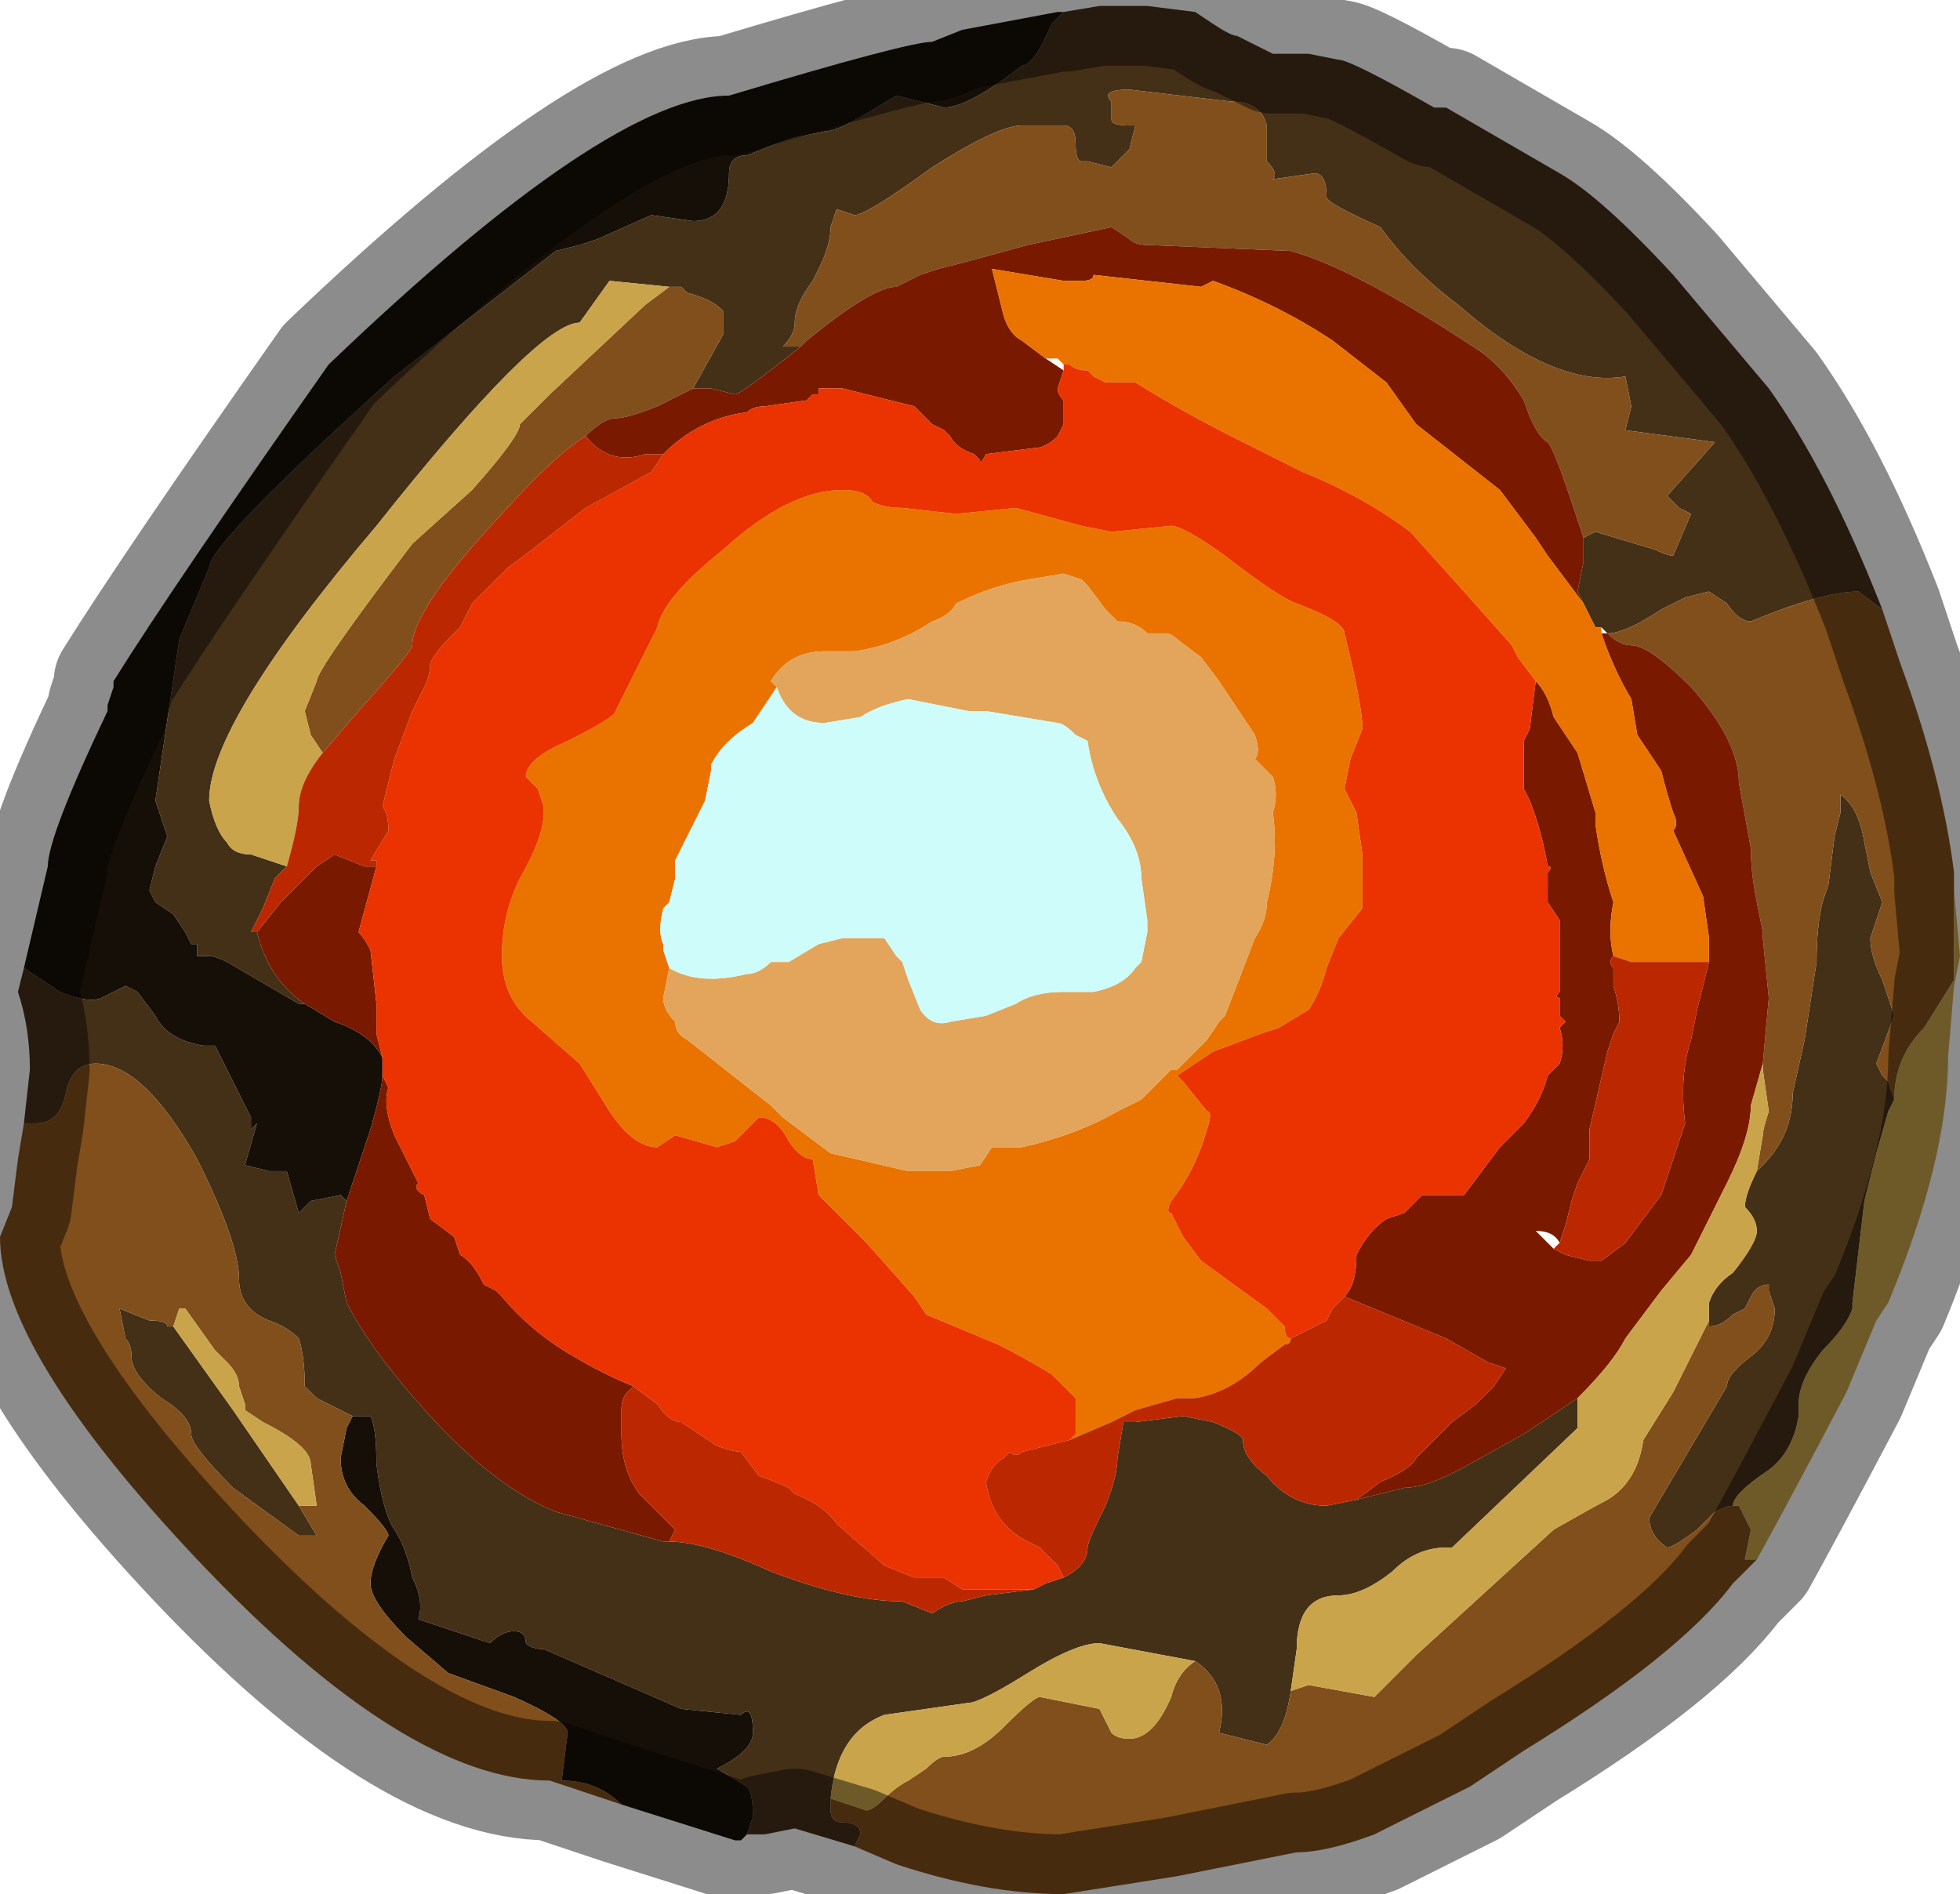<?xml version="1.0" encoding="UTF-8" standalone="no"?>
<svg xmlns:xlink="http://www.w3.org/1999/xlink" height="15.85px" width="16.4px" xmlns="http://www.w3.org/2000/svg">
  <g transform="matrix(1.0, 0.0, 0.0, 1.0, 8.2, 7.95)">
    <path d="M0.7 -7.85 L1.0 -7.9 1.4 -7.9 1.8 -7.85 1.95 -7.75 Q2.1 -7.65 2.15 -7.65 L2.45 -7.5 2.75 -7.5 3.0 -7.45 Q3.1 -7.45 3.8 -7.05 L3.9 -7.05 4.85 -6.5 Q5.2 -6.3 5.8 -5.65 L6.6 -4.7 Q7.1 -4.0 7.55 -2.85 L7.35 -3.0 Q7.05 -3.0 6.45 -2.75 6.35 -2.75 6.25 -2.9 L6.1 -3.0 5.9 -2.95 5.7 -2.85 Q5.4 -2.65 5.25 -2.65 L5.2 -2.7 5.15 -2.7 5.05 -2.9 5.0 -3.0 5.05 -3.25 5.05 -3.45 5.15 -3.5 5.65 -3.35 Q5.75 -3.3 5.8 -3.3 L5.95 -3.65 5.85 -3.7 5.75 -3.8 6.15 -4.25 5.4 -4.35 5.45 -4.55 5.4 -4.8 Q5.1 -4.75 4.75 -4.9 4.4 -5.05 4.0 -5.4 3.6 -5.7 3.35 -6.05 2.9 -6.25 2.9 -6.3 2.9 -6.5 2.8 -6.5 L2.45 -6.45 Q2.5 -6.5 2.4 -6.6 L2.4 -6.9 Q2.35 -7.1 2.1 -7.1 L1.25 -7.2 Q1.0 -7.2 1.1 -7.1 L1.1 -6.95 Q1.1 -6.9 1.25 -6.9 L1.3 -6.9 1.25 -6.7 1.1 -6.55 0.9 -6.6 0.85 -6.6 Q0.8 -6.6 0.8 -6.75 0.8 -6.9 0.7 -6.9 L0.35 -6.9 Q0.15 -6.9 -0.4 -6.55 -0.95 -6.15 -1.05 -6.15 L-1.2 -6.2 -1.25 -6.05 Q-1.25 -5.9 -1.35 -5.7 L-1.4 -5.6 Q-1.55 -5.4 -1.55 -5.25 -1.55 -5.15 -1.65 -5.05 L-1.55 -5.05 -1.5 -5.05 Q-2.0 -4.65 -2.05 -4.65 L-2.25 -4.7 -2.4 -4.7 -2.15 -5.15 -2.15 -5.35 Q-2.25 -5.45 -2.45 -5.5 L-2.5 -5.55 -2.6 -5.55 -3.1 -5.6 -3.35 -5.25 Q-3.7 -5.25 -5.05 -3.55 -6.45 -1.9 -6.45 -1.25 -6.4 -1.0 -6.3 -0.9 -6.25 -0.8 -6.1 -0.8 L-5.8 -0.7 -5.9 -0.6 -6.0 -0.35 Q-6.05 -0.25 -6.1 -0.15 L-6.05 -0.15 Q-5.95 0.25 -5.65 0.45 L-5.7 0.45 -6.3 0.1 Q-6.4 0.05 -6.45 0.05 L-6.55 0.05 -6.55 -0.05 -6.6 -0.05 -6.65 -0.15 -6.75 -0.3 -6.9 -0.4 -6.95 -0.5 -6.9 -0.7 -6.8 -0.95 -6.9 -1.25 -6.7 -2.6 -6.45 -3.2 Q-6.45 -3.4 -4.9 -4.8 L-3.55 -5.85 -3.35 -5.9 -3.2 -5.95 -2.75 -6.15 -2.4 -6.1 Q-2.1 -6.1 -2.1 -6.5 -2.1 -6.65 -1.95 -6.65 L-1.7 -6.75 -1.55 -6.8 -1.3 -6.85 Q-1.2 -6.85 -0.95 -7.0 L-0.7 -7.15 -0.3 -7.05 Q-0.1 -7.05 0.35 -7.4 0.45 -7.4 0.6 -7.75 L0.7 -7.85 M-1.05 7.5 L-1.55 7.35 -1.8 7.4 -1.95 7.4 -1.9 7.25 Q-1.9 7.05 -1.95 7.0 L-2.2 6.85 Q-1.9 6.7 -1.9 6.55 -1.9 6.3 -2.0 6.4 L-2.5 6.35 -3.65 5.85 Q-3.75 5.85 -3.8 5.8 -3.8 5.7 -3.9 5.7 -4.0 5.7 -4.1 5.8 L-4.7 5.6 Q-4.65 5.45 -4.75 5.25 -4.8 5.0 -4.9 4.85 -5.0 4.7 -5.05 4.3 -5.05 4.0 -5.1 3.9 L-5.25 3.9 -5.55 3.75 -5.65 3.65 Q-5.65 3.4 -5.7 3.25 -5.8 3.15 -5.95 3.1 -6.2 3.0 -6.2 2.75 -6.2 2.45 -6.55 1.75 -7.0 0.95 -7.4 0.95 -7.6 0.95 -7.65 1.2 -7.7 1.45 -7.9 1.45 L-8.0 1.45 -7.95 1.0 Q-7.95 0.65 -8.05 0.35 L-8.0 0.15 -7.7 0.35 Q-7.45 0.45 -7.35 0.4 L-7.15 0.3 -7.05 0.35 -6.9 0.55 Q-6.8 0.75 -6.5 0.8 L-6.4 0.8 -6.1 1.4 -6.1 1.5 -6.05 1.45 -6.15 1.8 -5.95 1.85 -5.8 1.85 -5.7 2.2 -5.7 2.2 -5.6 2.1 -5.35 2.05 -5.3 2.1 -5.4 2.55 -5.35 2.7 -5.3 2.95 Q-5.1 3.35 -4.6 3.9 -4.05 4.5 -3.55 4.7 L-2.65 4.95 -2.6 4.95 Q-2.3 4.95 -1.75 5.2 -1.1 5.45 -0.65 5.45 L-0.4 5.55 Q-0.25 5.45 -0.15 5.45 L0.05 5.4 0.45 5.35 0.55 5.3 0.7 5.25 Q0.9 5.15 0.9 5.0 0.9 4.95 1.05 4.65 1.15 4.4 1.15 4.25 L1.2 3.95 1.3 3.95 1.7 3.9 1.95 3.95 Q2.2 4.05 2.2 4.1 2.2 4.25 2.4 4.4 2.6 4.65 2.9 4.65 L3.15 4.6 3.55 4.5 Q3.75 4.5 4.1 4.3 L4.55 4.05 5.0 3.75 5.0 4.0 3.95 5.0 3.9 5.0 Q3.65 5.0 3.45 5.2 3.2 5.4 3.0 5.4 2.65 5.4 2.65 5.85 L2.6 6.2 Q2.55 6.55 2.4 6.65 L2.0 6.55 Q2.1 6.15 1.8 5.95 L1.0 5.8 Q0.8 5.8 0.4 6.05 0.0 6.3 -0.1 6.3 L-0.8 6.4 Q-1.2 6.55 -1.25 7.1 L-1.25 7.2 Q-1.25 7.3 -1.15 7.3 -1.0 7.3 -1.0 7.4 L-1.05 7.5 M6.5 1.85 L6.55 1.8 Q6.8 1.55 6.8 1.2 L6.9 0.75 7.0 0.1 Q7.0 -0.2 7.05 -0.4 L7.1 -0.55 7.15 -0.95 7.2 -1.15 7.2 -1.3 Q7.35 -1.2 7.4 -0.9 L7.45 -0.65 7.55 -0.4 7.45 -0.1 Q7.45 0.05 7.55 0.25 L7.65 0.55 7.5 0.95 7.55 1.05 7.6 1.1 7.65 1.25 7.6 1.35 7.5 1.7 7.4 2.1 7.3 2.95 7.3 3.0 Q7.25 3.15 7.05 3.35 6.85 3.6 6.85 3.8 L6.85 3.9 Q6.8 4.2 6.6 4.35 6.3 4.55 6.3 4.65 L6.35 4.65 6.3 4.65 Q6.25 4.65 6.15 4.7 L6.0 4.85 Q5.8 5.0 5.75 5.0 5.6 4.9 5.6 4.75 L6.25 3.65 Q6.25 3.55 6.45 3.4 6.65 3.25 6.65 3.0 L6.6 2.85 6.6 2.8 Q6.5 2.8 6.45 2.9 L6.4 3.0 6.3 3.05 Q6.2 3.15 6.1 3.15 L6.1 3.1 6.1 2.95 Q6.15 2.8 6.3 2.7 6.5 2.45 6.5 2.35 6.5 2.25 6.4 2.15 6.4 2.05 6.5 1.85 M-5.7 4.65 L-5.55 4.9 -5.7 4.9 -6.25 4.5 Q-6.6 4.15 -6.6 4.05 -6.6 3.9 -6.85 3.75 -7.1 3.55 -7.1 3.4 -7.1 3.3 -7.15 3.25 L-7.2 3.0 -6.95 3.1 Q-6.8 3.1 -6.8 3.15 L-6.75 3.15 -6.25 3.85 -5.7 4.65" fill="#443017" fill-rule="evenodd" stroke="none"/>
    <path d="M0.7 -7.85 L0.6 -7.75 Q0.45 -7.4 0.35 -7.4 -0.1 -7.05 -0.3 -7.05 L-0.7 -7.15 -0.95 -7.0 Q-1.2 -6.85 -1.3 -6.85 L-1.55 -6.8 -1.7 -6.75 -1.95 -6.65 Q-2.1 -6.65 -2.1 -6.5 -2.1 -6.1 -2.4 -6.1 L-2.75 -6.15 -3.2 -5.95 -3.35 -5.9 -3.55 -5.85 -4.9 -4.8 Q-6.45 -3.4 -6.45 -3.2 L-6.7 -2.6 -6.9 -1.25 -6.8 -0.95 -6.9 -0.7 -6.95 -0.5 -6.9 -0.4 -6.75 -0.3 -6.65 -0.15 -6.6 -0.05 -6.55 -0.05 -6.55 0.05 -6.45 0.05 Q-6.4 0.05 -6.3 0.1 L-5.7 0.45 -5.65 0.45 -5.4 0.6 Q-5.1 0.7 -5.0 0.9 L-5.0 1.05 Q-5.0 1.15 -5.1 1.5 L-5.3 2.1 -5.35 2.05 -5.6 2.1 -5.7 2.2 -5.7 2.2 -5.8 1.85 -5.95 1.85 -6.15 1.8 -6.05 1.45 -6.1 1.5 -6.1 1.4 -6.4 0.8 -6.5 0.8 Q-6.8 0.75 -6.9 0.55 L-7.05 0.35 -7.15 0.3 -7.35 0.4 Q-7.45 0.45 -7.7 0.35 L-8.0 0.15 -7.8 -0.7 Q-7.8 -0.95 -7.3 -2.0 L-7.3 -2.05 -7.25 -2.2 -7.25 -2.25 Q-6.75 -3.05 -5.45 -4.9 -3.1 -7.15 -2.1 -7.15 -0.6 -7.6 -0.4 -7.6 L-0.15 -7.7 0.65 -7.85 0.7 -7.85 M-1.95 7.4 L-2.0 7.45 -2.05 7.45 -3.0 7.15 Q-3.2 6.95 -3.5 6.95 L-3.45 6.55 Q-3.45 6.45 -3.9 6.25 L-4.45 6.05 -4.8 5.75 Q-5.1 5.45 -5.1 5.3 -5.1 5.15 -4.95 4.9 -4.95 4.85 -5.15 4.65 -5.35 4.5 -5.35 4.25 L-5.3 4.0 -5.25 3.9 -5.1 3.9 Q-5.05 4.0 -5.05 4.3 -5.0 4.7 -4.9 4.85 -4.8 5.0 -4.75 5.25 -4.65 5.45 -4.7 5.6 L-4.1 5.8 Q-4.0 5.7 -3.9 5.7 -3.8 5.7 -3.8 5.8 -3.75 5.85 -3.65 5.85 L-2.5 6.35 -2.0 6.4 Q-1.9 6.3 -1.9 6.55 -1.9 6.7 -2.2 6.85 L-1.95 7.0 Q-1.9 7.05 -1.9 7.25 L-1.95 7.4" fill="#160f07" fill-rule="evenodd" stroke="none"/>
    <path d="M-2.6 -5.55 L-2.5 -5.55 -2.45 -5.5 Q-2.25 -5.45 -2.15 -5.35 L-2.15 -5.15 -2.4 -4.7 -2.7 -4.55 Q-2.95 -4.45 -3.05 -4.45 -3.15 -4.45 -3.3 -4.3 -3.55 -4.15 -4.0 -3.65 -4.75 -2.85 -4.75 -2.55 -4.75 -2.5 -5.2 -2.0 L-5.5 -1.65 -5.6 -1.8 -5.65 -2.0 -5.55 -2.25 Q-5.55 -2.35 -4.75 -3.4 L-4.25 -3.85 Q-3.85 -4.3 -3.85 -4.4 L-3.6 -4.65 -2.8 -5.4 -2.6 -5.55 M-1.5 -5.05 L-1.55 -5.05 -1.65 -5.05 Q-1.55 -5.15 -1.55 -5.25 -1.55 -5.4 -1.4 -5.6 L-1.35 -5.7 Q-1.25 -5.9 -1.25 -6.05 L-1.2 -6.2 -1.05 -6.15 Q-0.95 -6.15 -0.4 -6.55 0.15 -6.9 0.35 -6.9 L0.7 -6.9 Q0.8 -6.9 0.8 -6.75 0.8 -6.6 0.85 -6.6 L0.9 -6.6 1.1 -6.55 1.25 -6.7 1.3 -6.9 1.25 -6.9 Q1.1 -6.9 1.1 -6.95 L1.1 -7.1 Q1.0 -7.2 1.25 -7.2 L2.1 -7.1 Q2.35 -7.1 2.4 -6.9 L2.4 -6.6 Q2.5 -6.5 2.45 -6.45 L2.8 -6.5 Q2.9 -6.5 2.9 -6.3 2.9 -6.25 3.35 -6.05 3.6 -5.7 4.0 -5.4 4.4 -5.05 4.75 -4.9 5.1 -4.75 5.4 -4.8 L5.45 -4.55 5.4 -4.35 6.15 -4.25 5.75 -3.8 5.85 -3.7 5.95 -3.65 5.8 -3.3 Q5.75 -3.3 5.65 -3.35 L5.15 -3.5 5.05 -3.45 4.95 -3.75 Q4.8 -4.2 4.75 -4.25 4.65 -4.3 4.55 -4.6 4.4 -4.85 4.2 -5.0 3.15 -5.7 2.6 -5.85 L1.4 -5.9 Q1.3 -5.9 1.25 -5.95 L1.1 -6.05 0.4 -5.9 -0.15 -5.75 -0.35 -5.7 -0.5 -5.65 -0.6 -5.6 -0.7 -5.55 Q-0.9 -5.55 -1.45 -5.1 L-1.5 -5.05 M5.25 -2.65 Q5.4 -2.65 5.7 -2.85 L5.9 -2.95 6.1 -3.0 6.25 -2.9 Q6.35 -2.75 6.45 -2.75 7.05 -3.0 7.35 -3.0 L7.55 -2.85 7.7 -2.4 Q8.05 -1.45 8.15 -0.65 L8.15 -0.5 8.15 0.25 7.9 0.65 Q7.65 0.9 7.65 1.25 L7.6 1.1 7.55 1.05 7.5 0.95 7.65 0.55 7.55 0.25 Q7.45 0.05 7.45 -0.1 L7.55 -0.4 7.45 -0.65 7.4 -0.9 Q7.35 -1.2 7.2 -1.3 L7.2 -1.15 7.15 -0.95 7.1 -0.55 7.05 -0.4 Q7.0 -0.2 7.0 0.1 L6.9 0.75 6.8 1.2 Q6.8 1.55 6.55 1.8 L6.5 1.85 6.55 1.55 Q6.55 1.5 6.6 1.35 L6.55 1.0 6.55 0.95 6.6 0.4 6.55 -0.1 6.55 -0.15 6.5 -0.4 Q6.45 -0.65 6.45 -0.85 L6.35 -1.4 Q6.35 -1.75 5.95 -2.2 5.6 -2.55 5.45 -2.55 5.35 -2.55 5.25 -2.65 M6.5 5.1 L6.3 5.3 Q5.85 5.9 4.55 6.7 L4.1 7.0 3.3 7.4 Q2.9 7.55 2.65 7.55 L1.65 7.75 0.7 7.9 Q0.05 7.9 -0.7 7.65 L-1.05 7.5 -1.0 7.4 Q-1.0 7.3 -1.15 7.3 -1.25 7.3 -1.25 7.2 L-1.25 7.1 -0.95 7.2 Q-0.9 7.2 -0.8 7.1 -0.7 7.0 -0.6 6.95 L-0.45 6.85 Q-0.35 6.75 -0.3 6.75 -0.05 6.75 0.2 6.5 0.45 6.25 0.5 6.25 L1.0 6.35 1.1 6.55 Q1.15 6.6 1.25 6.6 1.45 6.6 1.6 6.25 1.65 6.05 1.8 5.95 2.1 6.15 2.0 6.55 L2.4 6.65 Q2.55 6.55 2.6 6.2 L2.75 6.15 3.3 6.25 3.65 5.9 4.8 4.85 Q5.15 4.65 5.25 4.6 5.5 4.45 5.55 4.1 L5.8 3.7 6.05 3.2 6.1 3.1 6.1 3.15 Q6.2 3.15 6.3 3.05 L6.4 3.0 6.45 2.9 Q6.5 2.8 6.6 2.8 L6.6 2.85 6.65 3.0 Q6.65 3.25 6.45 3.4 6.25 3.55 6.25 3.65 L5.6 4.75 Q5.6 4.9 5.75 5.0 5.8 5.0 6.0 4.85 L6.15 4.7 Q6.25 4.65 6.3 4.65 L6.35 4.65 6.4 4.75 6.45 4.85 6.4 5.1 6.5 5.1 M-3.0 7.15 L-3.6 6.95 Q-4.8 6.95 -6.55 5.1 -8.2 3.35 -8.2 2.4 L-8.1 2.15 -8.05 1.75 -8.0 1.45 -7.9 1.45 Q-7.7 1.45 -7.65 1.2 -7.6 0.95 -7.4 0.95 -7.0 0.95 -6.55 1.75 -6.2 2.45 -6.2 2.75 -6.2 3.0 -5.95 3.1 -5.8 3.15 -5.7 3.25 -5.65 3.4 -5.65 3.65 L-5.55 3.75 -5.25 3.9 -5.3 4.0 -5.35 4.25 Q-5.35 4.5 -5.15 4.65 -4.95 4.85 -4.95 4.9 -5.1 5.15 -5.1 5.3 -5.1 5.45 -4.8 5.75 L-4.45 6.05 -3.9 6.25 Q-3.45 6.45 -3.45 6.55 L-3.5 6.95 Q-3.2 6.95 -3.0 7.15 M1.65 -1.95 L1.65 -2.0 1.65 -1.95 M0.75 0.25 L0.75 0.25 M-5.7 4.65 L-5.65 4.65 Q-5.6 4.65 -5.55 4.65 L-5.6 4.3 Q-5.6 4.15 -6.0 3.95 L-6.15 3.85 -6.15 3.8 -6.2 3.65 Q-6.2 3.55 -6.3 3.45 L-6.4 3.35 -6.65 3.0 -6.7 3.0 -6.75 3.15 -6.8 3.15 Q-6.8 3.1 -6.95 3.1 L-7.2 3.0 -7.15 3.25 Q-7.1 3.3 -7.1 3.4 -7.1 3.55 -6.85 3.75 -6.6 3.9 -6.6 4.05 -6.6 4.15 -6.25 4.5 L-5.7 4.9 -5.55 4.9 -5.7 4.65" fill="#814f1c" fill-rule="evenodd" stroke="none"/>
    <path d="M-5.65 0.45 Q-5.95 0.25 -6.05 -0.15 L-5.85 -0.4 -5.75 -0.5 -5.55 -0.7 -5.4 -0.8 -5.15 -0.7 -5.05 -0.7 -5.2 -0.15 Q-5.15 -0.1 -5.1 0.0 L-5.05 0.45 -5.05 0.7 -5.0 0.9 Q-5.1 0.7 -5.4 0.6 L-5.65 0.45 M-2.4 -4.7 L-2.25 -4.7 -2.05 -4.65 Q-2.0 -4.65 -1.5 -5.05 L-1.45 -5.1 Q-0.9 -5.55 -0.7 -5.55 L-0.6 -5.6 -0.5 -5.65 -0.35 -5.7 -0.15 -5.75 0.4 -5.9 1.1 -6.05 1.25 -5.95 Q1.3 -5.9 1.4 -5.9 L2.6 -5.85 Q3.15 -5.7 4.2 -5.0 4.4 -4.85 4.55 -4.6 4.65 -4.3 4.75 -4.25 4.8 -4.2 4.95 -3.75 L5.05 -3.45 5.05 -3.25 5.0 -3.0 5.05 -2.9 4.75 -3.3 4.65 -3.45 4.35 -3.85 3.65 -4.4 3.4 -4.75 2.95 -5.1 Q2.5 -5.4 1.95 -5.6 L1.85 -5.55 0.95 -5.65 Q0.95 -5.6 0.85 -5.6 L0.7 -5.6 0.1 -5.7 0.2 -5.3 Q0.25 -5.15 0.35 -5.1 L0.55 -4.95 0.7 -4.85 0.7 -4.85 0.65 -4.7 Q0.65 -4.65 0.7 -4.6 L0.7 -4.4 0.65 -4.3 Q0.55 -4.2 0.45 -4.2 L0.05 -4.15 Q0.0 -4.05 0.0 -4.1 L-0.05 -4.15 Q-0.2 -4.2 -0.25 -4.3 L-0.3 -4.35 -0.4 -4.4 -0.5 -4.5 -0.55 -4.55 -1.15 -4.7 -1.35 -4.7 -1.35 -4.65 -1.4 -4.65 -1.45 -4.6 -1.8 -4.55 Q-1.9 -4.55 -1.95 -4.5 -2.35 -4.45 -2.65 -4.15 L-2.7 -4.15 -2.8 -4.15 Q-3.1 -4.05 -3.3 -4.3 -3.15 -4.45 -3.05 -4.45 -2.95 -4.45 -2.7 -4.55 L-2.4 -4.7 M-5.0 1.05 L-4.95 1.15 Q-5.0 1.3 -4.9 1.55 L-4.75 1.85 -4.7 1.95 Q-4.75 2.0 -4.65 2.05 L-4.6 2.25 -4.4 2.4 -4.35 2.55 Q-4.25 2.6 -4.15 2.8 L-4.05 2.85 -4.0 2.9 Q-3.75 3.2 -3.4 3.4 -3.15 3.55 -2.9 3.65 L-2.95 3.7 Q-3.0 3.75 -3.0 3.85 L-3.0 4.05 Q-3.0 4.35 -2.85 4.55 L-2.8 4.6 -2.55 4.85 -2.55 4.85 -2.6 4.95 -2.65 4.95 -3.55 4.7 Q-4.05 4.5 -4.6 3.9 -5.1 3.35 -5.3 2.95 L-5.35 2.7 -5.4 2.55 -5.3 2.1 -5.1 1.5 Q-5.0 1.15 -5.0 1.05 M3.05 2.9 Q3.15 2.8 3.15 2.55 3.25 2.35 3.4 2.25 L3.55 2.2 3.7 2.05 4.05 2.05 4.35 1.65 4.45 1.55 4.55 1.45 Q4.7 1.25 4.75 1.05 L4.85 0.95 Q4.9 0.8 4.85 0.65 L4.9 0.6 4.85 0.55 4.85 0.4 Q4.8 0.4 4.85 0.35 L4.85 -0.25 4.75 -0.4 4.75 -0.65 Q4.8 -0.7 4.75 -0.7 4.7 -1.0 4.6 -1.25 L4.55 -1.35 4.55 -1.65 4.55 -1.75 4.6 -1.85 4.65 -2.25 Q4.75 -2.15 4.8 -1.95 L5.0 -1.65 5.15 -1.15 5.15 -1.05 Q5.2 -0.7 5.3 -0.4 5.25 -0.15 5.3 0.05 5.25 0.1 5.3 0.15 L5.3 0.3 Q5.35 0.45 5.35 0.6 L5.3 0.7 5.25 0.85 5.1 1.5 5.1 1.75 Q5.05 1.85 5.0 1.95 L4.95 2.1 4.9 2.3 4.85 2.45 Q4.8 2.35 4.65 2.35 L4.8 2.5 4.9 2.55 5.1 2.6 5.2 2.6 5.4 2.45 5.7 2.05 5.8 1.75 Q5.85 1.6 5.9 1.45 5.85 1.05 5.95 0.75 L6.0 0.5 6.1 0.1 6.1 -0.1 6.05 -0.45 5.8 -1.0 Q5.85 -1.05 5.8 -1.15 5.75 -1.3 5.7 -1.5 L5.5 -1.8 5.45 -2.1 Q5.3 -2.35 5.2 -2.65 L5.25 -2.65 Q5.35 -2.55 5.45 -2.55 5.6 -2.55 5.95 -2.2 6.35 -1.75 6.35 -1.4 L6.45 -0.85 Q6.45 -0.65 6.5 -0.4 L6.55 -0.15 6.55 -0.1 6.6 0.4 6.55 0.95 6.45 1.3 Q6.45 1.55 6.25 1.95 L5.95 2.55 5.7 2.85 5.4 3.25 Q5.3 3.45 5.0 3.75 L4.55 4.05 4.1 4.3 Q3.75 4.5 3.55 4.5 L3.15 4.6 3.35 4.45 Q3.6 4.35 3.65 4.25 L3.8 4.1 3.95 3.95 4.15 3.8 4.2 3.75 4.3 3.65 4.4 3.5 4.25 3.45 3.9 3.25 3.05 2.9" fill="#791a00" fill-rule="evenodd" stroke="none"/>
    <path d="M5.05 -2.9 L5.15 -2.7 5.2 -2.7 5.2 -2.65 Q5.3 -2.35 5.45 -2.1 L5.5 -1.8 5.7 -1.5 Q5.75 -1.3 5.8 -1.15 5.85 -1.05 5.8 -1.0 L6.05 -0.45 6.1 -0.1 6.1 0.1 6.05 0.1 5.45 0.1 5.3 0.05 Q5.25 -0.15 5.3 -0.4 5.2 -0.7 5.15 -1.05 L5.15 -1.15 5.0 -1.65 4.8 -1.95 Q4.75 -2.15 4.65 -2.25 L4.5 -2.45 4.45 -2.55 4.05 -3.0 3.6 -3.5 Q3.2 -3.8 2.7 -4.0 L2.2 -4.25 Q1.7 -4.5 1.3 -4.75 L1.05 -4.75 0.95 -4.8 0.9 -4.85 Q0.8 -4.85 0.75 -4.9 L0.7 -4.9 0.65 -4.95 0.55 -4.95 0.35 -5.1 Q0.25 -5.15 0.2 -5.3 L0.1 -5.7 0.7 -5.6 0.85 -5.6 Q0.95 -5.6 0.95 -5.65 L1.85 -5.55 1.95 -5.6 Q2.5 -5.4 2.95 -5.1 L3.4 -4.75 3.65 -4.4 4.35 -3.85 4.65 -3.45 4.75 -3.3 5.05 -2.9 M0.75 4.1 L0.8 4.05 0.8 3.75 0.6 3.55 Q0.35 3.4 0.15 3.3 L-0.45 3.05 -0.55 2.9 -0.95 2.45 -1.15 2.25 -1.35 2.05 -1.4 1.75 -1.4 1.75 Q-1.5 1.75 -1.6 1.6 -1.7 1.4 -1.85 1.4 L-1.95 1.5 -2.05 1.6 -2.2 1.65 -2.55 1.55 -2.7 1.65 Q-2.9 1.65 -3.1 1.35 L-3.35 0.95 -3.75 0.6 Q-4.0 0.4 -4.0 0.05 -4.0 -0.3 -3.85 -0.6 -3.65 -0.95 -3.65 -1.15 L-3.65 -1.2 -3.7 -1.35 -3.8 -1.45 Q-3.8 -1.6 -3.45 -1.75 -3.05 -1.95 -3.05 -2.0 L-2.9 -2.3 -2.7 -2.7 Q-2.65 -2.95 -2.15 -3.35 -1.6 -3.85 -1.15 -3.85 -0.95 -3.85 -0.9 -3.75 -0.8 -3.7 -0.65 -3.7 L-0.2 -3.65 0.3 -3.7 0.85 -3.55 1.1 -3.5 1.6 -3.55 Q1.7 -3.55 2.05 -3.3 2.5 -2.95 2.65 -2.9 3.05 -2.75 3.05 -2.65 3.2 -2.05 3.2 -1.85 L3.1 -1.6 3.05 -1.35 3.15 -1.15 3.2 -0.8 3.2 -0.35 3.0 -0.1 2.9 0.15 Q2.85 0.35 2.75 0.5 L2.5 0.65 2.35 0.7 1.95 0.85 1.65 1.05 1.7 1.1 1.9 1.35 Q1.95 1.35 1.9 1.5 1.8 1.85 1.6 2.1 1.55 2.2 1.6 2.2 L1.7 2.4 1.85 2.6 2.4 3.0 2.55 3.15 Q2.55 3.25 2.6 3.25 2.6 3.3 2.55 3.3 L2.35 3.45 Q2.1 3.7 1.8 3.75 L1.65 3.75 1.3 3.85 1.1 3.95 0.75 4.1 M-2.6 0.15 L-2.65 0.4 Q-2.65 0.5 -2.55 0.6 -2.55 0.7 -2.45 0.75 L-1.75 1.3 -1.65 1.4 -1.25 1.7 -0.6 1.85 -0.25 1.85 0.0 1.8 0.1 1.65 0.35 1.65 Q0.8 1.55 1.15 1.35 L1.35 1.25 1.5 1.1 1.6 1.0 1.65 1.0 1.9 0.75 2.0 0.6 2.05 0.55 2.3 -0.1 Q2.4 -0.25 2.4 -0.4 2.5 -0.8 2.45 -1.15 2.5 -1.3 2.45 -1.45 L2.3 -1.6 Q2.35 -1.65 2.3 -1.8 L2.2 -1.95 2.0 -2.25 1.85 -2.45 1.65 -2.6 Q1.6 -2.65 1.55 -2.65 L1.4 -2.65 Q1.3 -2.75 1.15 -2.75 L1.05 -2.85 0.9 -3.05 0.85 -3.1 0.7 -3.15 0.4 -3.1 Q0.1 -3.05 -0.2 -2.9 -0.25 -2.8 -0.4 -2.75 -0.7 -2.55 -1.05 -2.5 L-1.3 -2.5 Q-1.6 -2.5 -1.75 -2.25 L-1.7 -2.2 -1.9 -1.9 Q-2.15 -1.75 -2.25 -1.55 L-2.25 -1.5 -2.3 -1.25 -2.55 -0.75 -2.55 -0.6 -2.6 -0.4 -2.65 -0.35 Q-2.7 -0.15 -2.65 -0.05 L-2.65 0.0 -2.6 0.15" fill="#ea7300" fill-rule="evenodd" stroke="none"/>
    <path d="M0.7 -4.9 L0.75 -4.9 Q0.8 -4.85 0.9 -4.85 L0.95 -4.8 1.05 -4.75 1.3 -4.75 Q1.7 -4.5 2.2 -4.25 L2.7 -4.0 Q3.2 -3.8 3.6 -3.5 L4.05 -3.0 4.45 -2.55 4.5 -2.45 4.65 -2.25 4.6 -1.85 4.55 -1.75 4.55 -1.65 4.55 -1.35 4.6 -1.25 Q4.7 -1.0 4.75 -0.7 4.8 -0.7 4.75 -0.65 L4.75 -0.4 4.85 -0.25 4.85 0.35 Q4.8 0.4 4.85 0.4 L4.85 0.55 4.9 0.6 4.85 0.65 Q4.9 0.8 4.85 0.95 L4.75 1.05 Q4.7 1.25 4.55 1.45 L4.45 1.55 4.35 1.65 4.05 2.05 3.7 2.05 3.55 2.2 3.4 2.25 Q3.25 2.35 3.15 2.55 3.15 2.8 3.05 2.9 L2.95 3.0 2.9 3.1 2.6 3.25 Q2.55 3.25 2.55 3.15 L2.4 3.0 1.85 2.6 1.7 2.4 1.6 2.2 Q1.55 2.2 1.6 2.1 1.8 1.85 1.9 1.5 1.95 1.35 1.9 1.35 L1.7 1.1 1.65 1.05 1.95 0.85 2.35 0.7 2.5 0.65 2.75 0.5 Q2.85 0.35 2.9 0.15 L3.0 -0.1 3.2 -0.35 3.2 -0.8 3.15 -1.15 3.05 -1.35 3.1 -1.6 3.2 -1.85 Q3.2 -2.05 3.05 -2.65 3.05 -2.75 2.65 -2.9 2.5 -2.95 2.05 -3.3 1.7 -3.55 1.6 -3.55 L1.1 -3.5 0.85 -3.55 0.3 -3.7 -0.2 -3.65 -0.65 -3.7 Q-0.8 -3.7 -0.9 -3.75 -0.95 -3.85 -1.15 -3.85 -1.6 -3.85 -2.15 -3.35 -2.65 -2.95 -2.7 -2.7 L-2.9 -2.3 -3.05 -2.0 Q-3.05 -1.95 -3.45 -1.75 -3.8 -1.6 -3.8 -1.45 L-3.7 -1.35 -3.65 -1.2 -3.65 -1.15 Q-3.65 -0.95 -3.85 -0.6 -4.0 -0.3 -4.0 0.05 -4.0 0.4 -3.75 0.6 L-3.35 0.95 -3.1 1.35 Q-2.9 1.65 -2.7 1.65 L-2.55 1.55 -2.2 1.65 -2.05 1.6 -1.95 1.5 -1.85 1.4 Q-1.7 1.4 -1.6 1.6 -1.5 1.75 -1.4 1.75 L-1.4 1.75 -1.35 2.05 -1.15 2.25 -0.95 2.45 -0.55 2.9 -0.45 3.05 0.15 3.3 Q0.35 3.4 0.6 3.55 L0.8 3.75 0.8 4.05 0.75 4.1 0.35 4.2 Q0.3 4.25 0.25 4.2 L0.2 4.25 Q0.1 4.3 0.05 4.45 0.1 4.8 0.4 4.95 L0.5 5.0 0.65 5.15 0.7 5.25 0.55 5.3 0.45 5.35 0.4 5.35 0.2 5.35 -0.15 5.35 -0.3 5.25 -0.55 5.25 -0.8 5.15 -1.2 4.8 Q-1.3 4.65 -1.55 4.55 L-1.6 4.5 Q-1.7 4.45 -1.85 4.4 L-2.0 4.2 Q-2.05 4.2 -2.2 4.15 L-2.5 3.95 Q-2.6 3.95 -2.7 3.8 L-2.9 3.65 Q-3.15 3.55 -3.4 3.4 -3.75 3.2 -4.0 2.9 L-4.05 2.85 -4.15 2.8 Q-4.25 2.6 -4.35 2.55 L-4.4 2.4 -4.6 2.25 -4.65 2.05 Q-4.75 2.0 -4.7 1.95 L-4.75 1.85 -4.9 1.55 Q-5.0 1.3 -4.95 1.15 L-5.0 1.05 -5.0 0.9 -5.05 0.7 -5.05 0.45 -5.1 0.0 Q-5.15 -0.1 -5.2 -0.15 L-5.05 -0.7 Q-5.05 -0.7 -5.05 -0.75 L-5.1 -0.75 -4.95 -1.0 Q-4.95 -1.15 -5.0 -1.2 L-4.9 -1.6 -4.75 -2.0 -4.65 -2.2 Q-4.6 -2.3 -4.6 -2.4 -4.55 -2.5 -4.45 -2.6 L-4.35 -2.7 Q-4.3 -2.8 -4.25 -2.9 L-3.95 -3.2 -3.75 -3.35 -3.3 -3.7 -2.75 -4.0 -2.65 -4.15 Q-2.35 -4.45 -1.95 -4.5 -1.9 -4.55 -1.8 -4.55 L-1.45 -4.6 -1.4 -4.65 -1.35 -4.65 -1.35 -4.7 -1.15 -4.7 -0.55 -4.55 -0.5 -4.5 -0.4 -4.4 -0.3 -4.35 -0.25 -4.3 Q-0.2 -4.2 -0.05 -4.15 L0.0 -4.1 Q0.0 -4.05 0.05 -4.15 L0.45 -4.2 Q0.55 -4.2 0.65 -4.3 L0.7 -4.4 0.7 -4.6 Q0.65 -4.65 0.65 -4.7 L0.7 -4.85 0.7 -4.85 0.7 -4.9" fill="#ea3300" fill-rule="evenodd" stroke="none"/>
    <path d="M-1.7 -2.2 L-1.75 -2.25 Q-1.6 -2.5 -1.3 -2.5 L-1.05 -2.5 Q-0.7 -2.55 -0.4 -2.75 -0.25 -2.8 -0.2 -2.9 0.1 -3.05 0.4 -3.1 L0.7 -3.15 0.85 -3.1 0.9 -3.05 1.05 -2.85 1.15 -2.75 Q1.3 -2.75 1.4 -2.65 L1.55 -2.65 Q1.6 -2.65 1.65 -2.6 L1.85 -2.45 2.0 -2.25 2.2 -1.95 2.3 -1.8 Q2.35 -1.65 2.3 -1.6 L2.45 -1.45 Q2.5 -1.3 2.45 -1.15 2.5 -0.8 2.4 -0.4 2.4 -0.25 2.3 -0.1 L2.05 0.55 2.0 0.6 1.9 0.75 1.65 1.0 1.6 1.0 1.5 1.1 1.35 1.25 1.15 1.35 Q0.8 1.55 0.35 1.65 L0.1 1.65 0.0 1.8 -0.25 1.85 -0.6 1.85 -1.25 1.7 -1.65 1.4 -1.75 1.3 -2.45 0.75 Q-2.55 0.7 -2.55 0.6 -2.65 0.5 -2.65 0.4 L-2.6 0.15 Q-2.35 0.3 -1.95 0.2 -1.85 0.2 -1.75 0.1 L-1.6 0.1 -1.35 -0.05 -1.35 -0.05 -1.15 -0.1 -0.8 -0.1 -0.7 0.05 -0.7 0.05 -0.65 0.1 -0.6 0.25 -0.5 0.5 Q-0.4 0.65 -0.25 0.6 L0.05 0.55 0.3 0.45 Q0.45 0.35 0.7 0.35 L0.85 0.35 0.95 0.35 Q1.2 0.3 1.3 0.15 L1.35 0.1 1.4 -0.15 1.4 -0.25 1.35 -0.6 Q1.35 -0.85 1.15 -1.1 0.95 -1.4 0.9 -1.75 L0.8 -1.8 Q0.7 -1.9 0.65 -1.9 L0.05 -2.0 -0.1 -2.0 -0.6 -2.1 Q-0.85 -2.05 -1.0 -1.95 L-1.3 -1.9 Q-1.6 -1.9 -1.7 -2.2 M1.65 -1.95 L1.65 -2.0 1.65 -1.95" fill="#e2a55b" fill-rule="evenodd" stroke="none"/>
    <path d="M-1.7 -2.2 Q-1.6 -1.9 -1.3 -1.9 L-1.0 -1.95 Q-0.85 -2.05 -0.6 -2.1 L-0.1 -2.0 0.05 -2.0 0.65 -1.9 Q0.7 -1.9 0.8 -1.8 L0.9 -1.75 Q0.95 -1.4 1.15 -1.1 1.35 -0.85 1.35 -0.6 L1.4 -0.25 1.4 -0.15 1.35 0.1 1.3 0.15 Q1.2 0.3 0.95 0.35 L0.85 0.35 0.7 0.35 Q0.45 0.35 0.3 0.45 L0.05 0.55 -0.25 0.6 Q-0.4 0.65 -0.5 0.5 L-0.6 0.25 -0.65 0.1 -0.7 0.05 -0.7 0.05 -0.8 -0.1 -1.15 -0.1 -1.35 -0.05 -1.35 -0.05 -1.6 0.1 -1.75 0.1 Q-1.85 0.2 -1.95 0.2 -2.35 0.3 -2.6 0.15 L-2.65 0.0 -2.65 -0.05 Q-2.7 -0.15 -2.65 -0.35 L-2.6 -0.4 -2.55 -0.6 -2.55 -0.75 -2.3 -1.25 -2.25 -1.5 -2.25 -1.55 Q-2.15 -1.75 -1.9 -1.9 L-1.7 -2.2 M0.75 0.25 L0.75 0.25" fill="#cefcfa" fill-rule="evenodd" stroke="none"/>
    <path d="M-5.8 -0.7 L-6.1 -0.8 Q-6.25 -0.8 -6.3 -0.9 -6.4 -1.0 -6.45 -1.25 -6.45 -1.9 -5.05 -3.55 -3.7 -5.25 -3.35 -5.25 L-3.1 -5.6 -2.6 -5.55 -2.8 -5.4 -3.6 -4.65 -3.85 -4.4 Q-3.85 -4.3 -4.25 -3.85 L-4.75 -3.4 Q-5.55 -2.35 -5.55 -2.25 L-5.65 -2.0 -5.6 -1.8 -5.5 -1.65 Q-5.7 -1.4 -5.7 -1.2 -5.7 -1.05 -5.8 -0.7 M8.15 -0.5 L8.2 0.05 8.15 0.3 8.1 0.9 Q8.1 1.75 7.6 2.95 L7.5 3.1 7.25 3.7 Q6.75 4.65 6.5 5.1 L6.4 5.1 6.45 4.85 6.4 4.75 6.35 4.65 6.3 4.65 Q6.3 4.55 6.6 4.35 6.8 4.2 6.85 3.9 L6.85 3.8 Q6.85 3.6 7.05 3.35 7.25 3.15 7.3 3.0 L7.3 2.95 7.4 2.1 7.5 1.7 7.6 1.35 7.65 1.25 Q7.65 0.9 7.9 0.65 L8.15 0.25 8.15 -0.5 M6.5 1.85 Q6.4 2.05 6.4 2.15 6.5 2.25 6.5 2.35 6.5 2.45 6.3 2.7 6.15 2.8 6.1 2.95 L6.1 3.1 6.05 3.2 5.8 3.7 5.55 4.1 Q5.5 4.45 5.25 4.6 5.15 4.65 4.8 4.85 L3.65 5.9 3.3 6.25 2.75 6.15 2.6 6.2 2.65 5.85 Q2.65 5.4 3.0 5.4 3.2 5.4 3.45 5.2 3.65 5.0 3.9 5.0 L3.95 5.0 5.0 4.0 5.0 3.75 Q5.3 3.45 5.4 3.25 L5.7 2.85 5.95 2.55 6.25 1.95 Q6.45 1.55 6.45 1.3 L6.55 0.95 6.55 1.0 6.6 1.35 Q6.55 1.5 6.55 1.55 L6.5 1.85 M-1.25 7.1 Q-1.2 6.55 -0.8 6.4 L-0.1 6.3 Q0.0 6.3 0.4 6.05 0.8 5.8 1.0 5.8 L1.8 5.95 Q1.65 6.05 1.6 6.25 1.45 6.6 1.25 6.6 1.15 6.6 1.1 6.55 L1.0 6.35 0.5 6.25 Q0.45 6.25 0.2 6.5 -0.05 6.75 -0.3 6.75 -0.35 6.75 -0.45 6.85 L-0.6 6.95 Q-0.7 7.0 -0.8 7.1 -0.9 7.2 -0.95 7.2 L-1.25 7.1 M-6.75 3.15 L-6.7 3.0 -6.65 3.0 -6.4 3.35 -6.3 3.45 Q-6.2 3.55 -6.2 3.65 L-6.15 3.8 -6.15 3.85 -6.0 3.95 Q-5.6 4.15 -5.6 4.3 L-5.55 4.65 Q-5.6 4.65 -5.65 4.65 L-5.7 4.65 -6.25 3.85 -6.75 3.15" fill="#c9a44b" fill-rule="evenodd" stroke="none"/>
    <path d="M-6.05 -0.15 L-6.1 -0.15 Q-6.05 -0.25 -6.0 -0.35 L-5.9 -0.6 -5.8 -0.7 Q-5.7 -1.05 -5.7 -1.2 -5.7 -1.4 -5.5 -1.65 L-5.2 -2.0 Q-4.75 -2.5 -4.75 -2.55 -4.75 -2.85 -4.0 -3.65 -3.55 -4.15 -3.3 -4.3 -3.1 -4.05 -2.8 -4.15 L-2.7 -4.15 -2.65 -4.15 -2.75 -4.0 -3.3 -3.7 -3.75 -3.35 -3.95 -3.2 -4.25 -2.9 Q-4.3 -2.8 -4.35 -2.7 L-4.45 -2.6 Q-4.55 -2.5 -4.6 -2.4 -4.6 -2.3 -4.65 -2.2 L-4.75 -2.0 -4.9 -1.6 -5.0 -1.2 Q-4.95 -1.15 -4.95 -1.0 L-5.1 -0.75 -5.05 -0.75 Q-5.05 -0.7 -5.05 -0.7 L-5.15 -0.7 -5.4 -0.8 -5.55 -0.7 -5.75 -0.5 -5.85 -0.4 -6.05 -0.15 M-2.9 3.65 L-2.7 3.8 Q-2.6 3.95 -2.5 3.95 L-2.2 4.15 Q-2.05 4.2 -2.0 4.2 L-1.85 4.4 Q-1.7 4.45 -1.6 4.5 L-1.55 4.55 Q-1.3 4.65 -1.2 4.8 L-0.8 5.15 -0.55 5.25 -0.3 5.25 -0.15 5.35 0.2 5.35 0.4 5.35 0.45 5.35 0.05 5.4 -0.15 5.45 Q-0.25 5.45 -0.4 5.55 L-0.65 5.45 Q-1.1 5.45 -1.75 5.2 -2.3 4.95 -2.6 4.95 L-2.55 4.85 -2.55 4.85 -2.8 4.6 -2.85 4.55 Q-3.0 4.35 -3.0 4.05 L-3.0 3.85 Q-3.0 3.75 -2.95 3.7 L-2.9 3.65 M0.7 5.25 L0.65 5.15 0.5 5.0 0.4 4.95 Q0.1 4.8 0.05 4.45 0.1 4.3 0.2 4.25 L0.25 4.2 Q0.3 4.25 0.35 4.2 L0.75 4.1 1.1 3.95 1.3 3.85 1.65 3.75 1.8 3.75 Q2.1 3.7 2.35 3.45 L2.55 3.3 Q2.6 3.3 2.6 3.25 L2.9 3.1 2.95 3.0 3.05 2.9 3.9 3.25 4.25 3.45 4.4 3.5 4.3 3.65 4.2 3.75 4.15 3.8 3.95 3.95 3.8 4.1 3.65 4.25 Q3.6 4.35 3.35 4.45 L3.15 4.6 2.9 4.65 Q2.6 4.65 2.4 4.4 2.2 4.25 2.2 4.1 2.2 4.05 1.95 3.95 L1.7 3.9 1.3 3.95 1.2 3.95 1.15 4.25 Q1.15 4.4 1.05 4.65 0.9 4.95 0.9 5.0 0.9 5.15 0.7 5.25 M5.3 0.05 L5.45 0.1 6.05 0.1 6.1 0.1 6.0 0.5 5.95 0.75 Q5.85 1.05 5.9 1.45 5.85 1.6 5.8 1.75 L5.7 2.05 5.4 2.45 5.2 2.6 5.1 2.6 4.9 2.55 4.8 2.5 4.85 2.45 4.9 2.3 4.95 2.1 5.0 1.95 Q5.05 1.85 5.1 1.75 L5.1 1.5 5.25 0.85 5.3 0.7 5.35 0.6 Q5.35 0.45 5.3 0.3 L5.3 0.15 Q5.25 0.1 5.3 0.05" fill="#bb2800" fill-rule="evenodd" stroke="none"/>
    <path d="M7.55 -2.85 Q7.1 -4.0 6.6 -4.7 L5.8 -5.65 Q5.2 -6.3 4.85 -6.5 L3.9 -7.05 3.8 -7.05 Q3.1 -7.45 3.0 -7.45 L2.75 -7.5 2.45 -7.5 2.15 -7.65 Q2.1 -7.65 1.95 -7.75 L1.8 -7.85 1.4 -7.9 1.0 -7.9 0.7 -7.85 0.65 -7.85 -0.15 -7.7 -0.4 -7.6 Q-0.6 -7.6 -2.1 -7.15 -3.1 -7.15 -5.45 -4.9 -6.75 -3.05 -7.25 -2.25 L-7.25 -2.2 -7.3 -2.05 -7.3 -2.0 Q-7.8 -0.95 -7.8 -0.7 L-8.0 0.15 -8.05 0.35 Q-7.95 0.65 -7.95 1.0 L-8.0 1.45 -8.05 1.75 -8.1 2.15 -8.2 2.4 Q-8.2 3.35 -6.55 5.1 -4.8 6.95 -3.6 6.95 L-3.0 7.15 -2.05 7.45 -2.0 7.45 M7.55 -2.85 L7.7 -2.4 Q8.05 -1.45 8.15 -0.65 L8.15 -0.5 8.2 0.05 8.15 0.3 8.1 0.9 Q8.1 1.75 7.6 2.95 L7.5 3.1 7.25 3.7 Q6.75 4.65 6.5 5.1 L6.3 5.3 Q5.85 5.9 4.55 6.7 L4.1 7.0 3.3 7.4 Q2.9 7.55 2.65 7.55 L1.65 7.75 0.7 7.9 Q0.05 7.9 -0.7 7.65 L-1.05 7.5 -1.55 7.35 -1.8 7.4" fill="none" stroke="#000000" stroke-linecap="round" stroke-linejoin="round" stroke-opacity="0.451" stroke-width="1.0"/>
  </g>
</svg>
